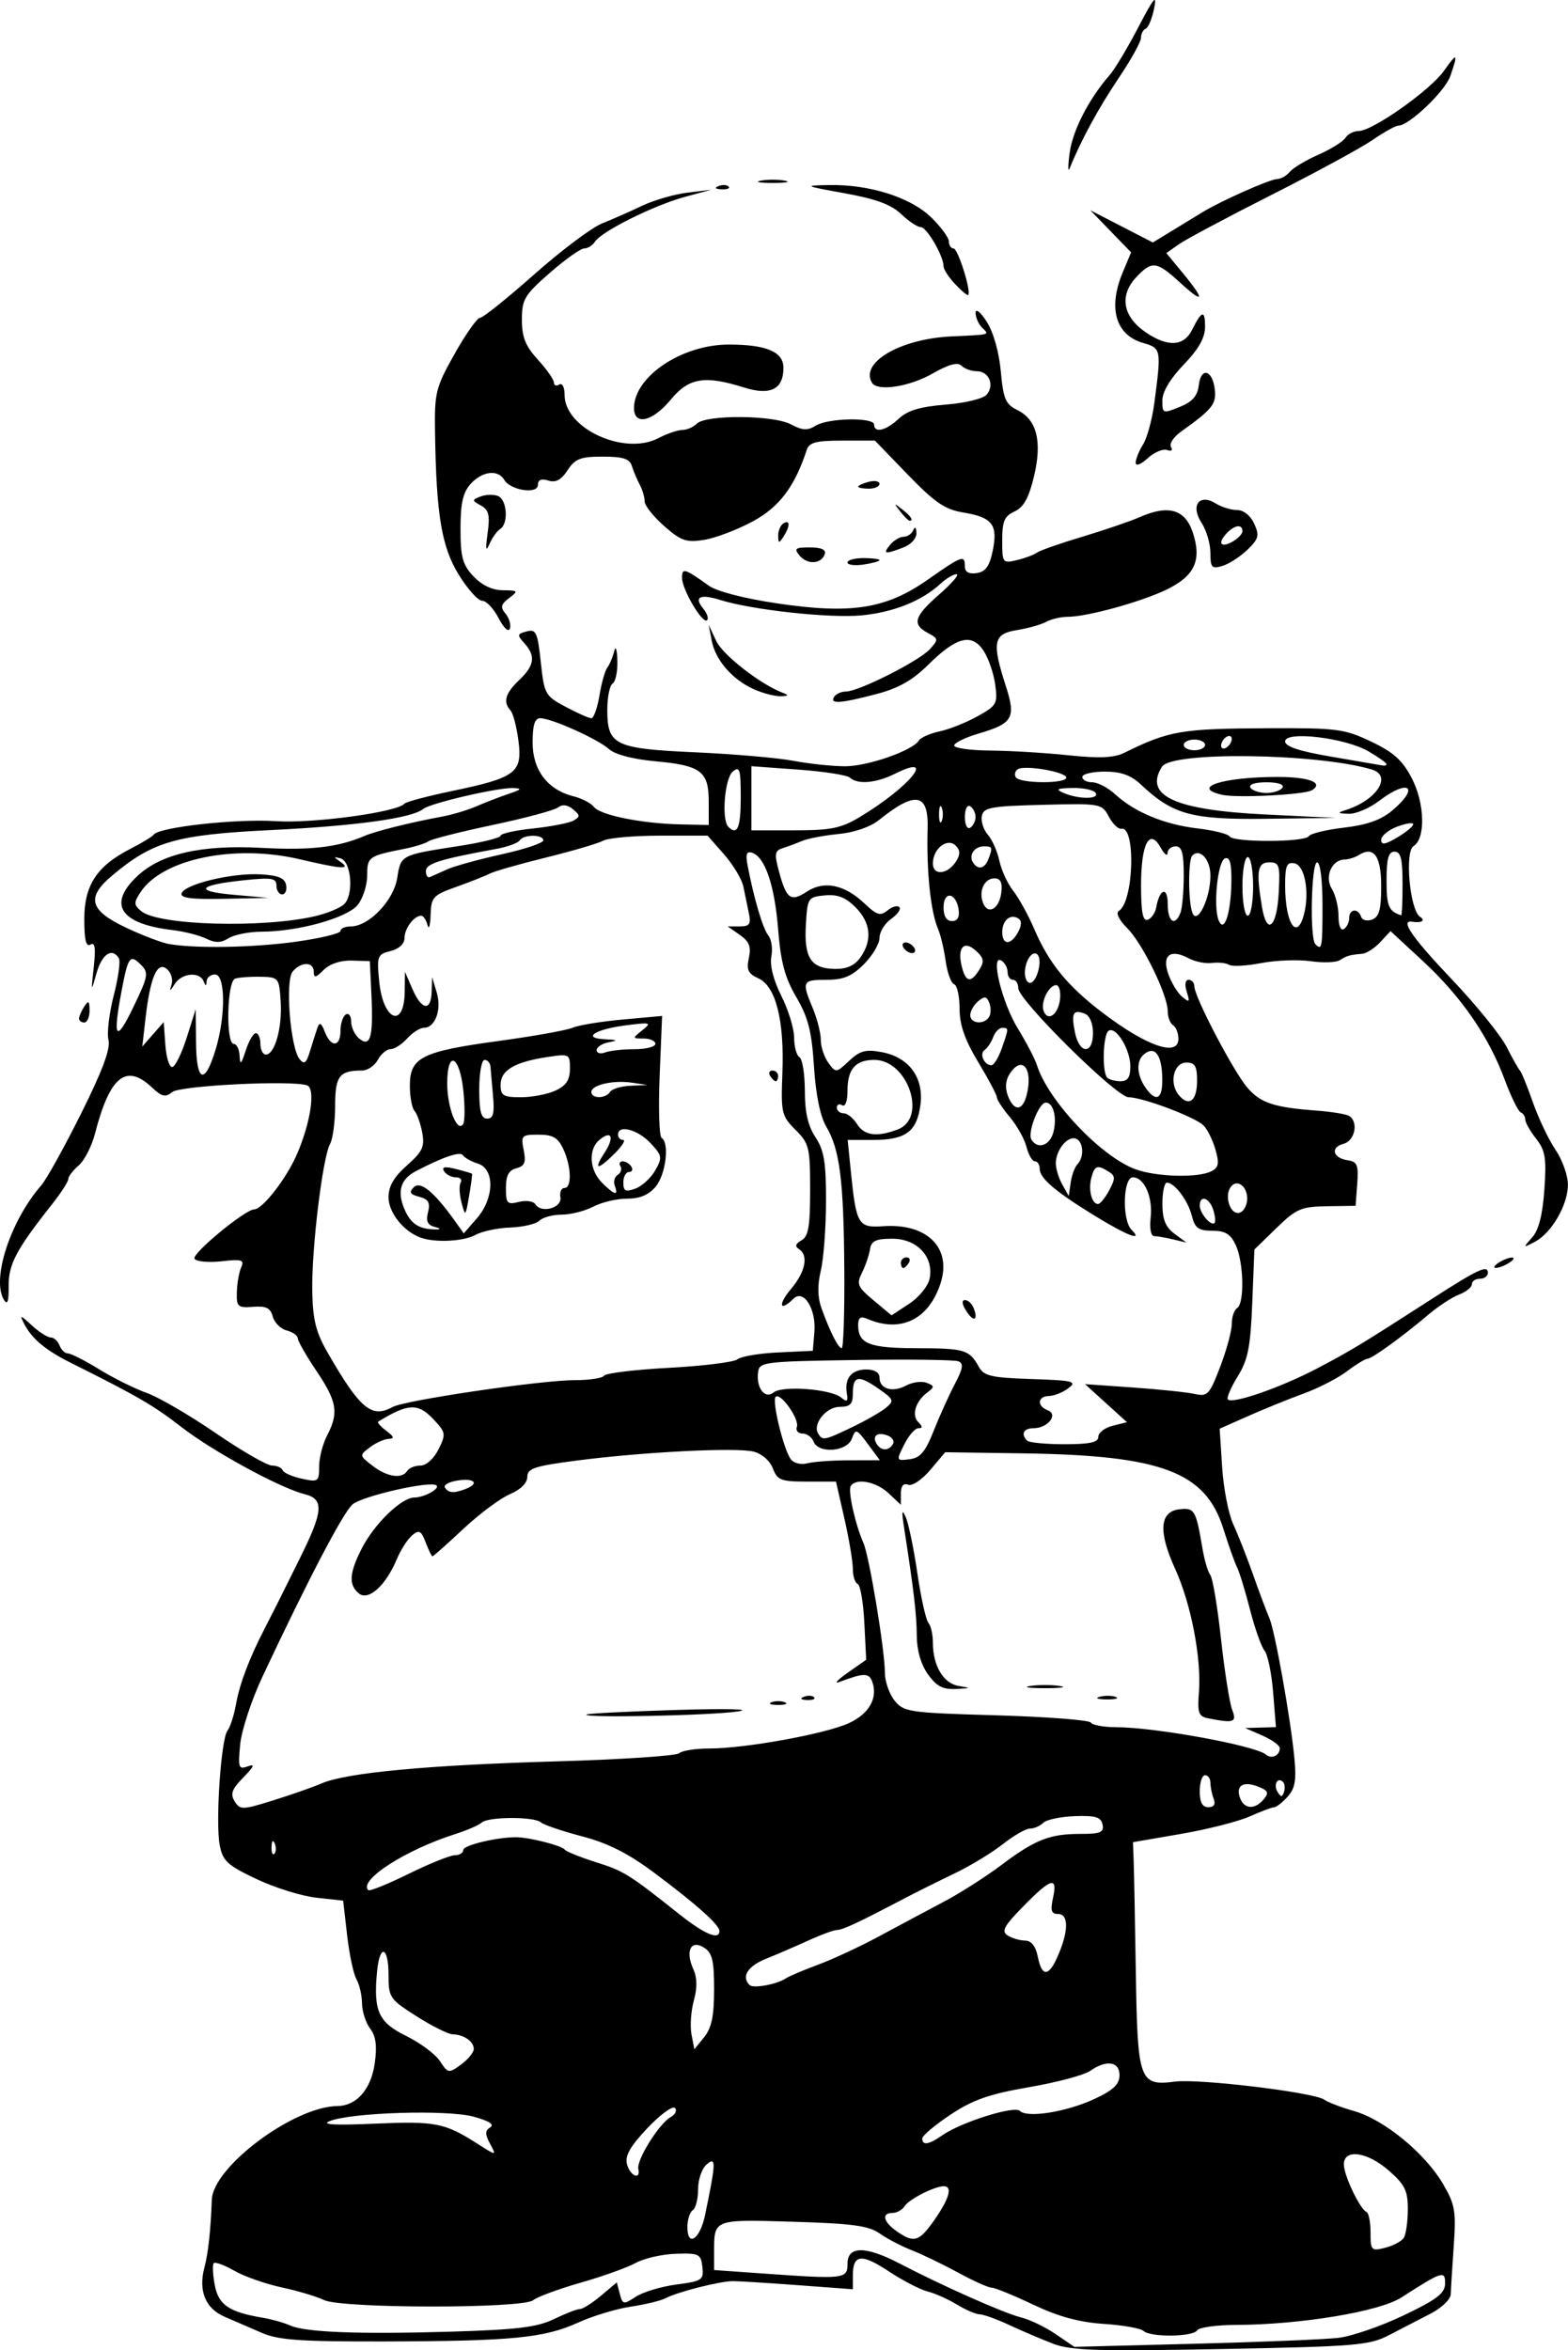 <?xml version="1.0" encoding="UTF-8" standalone="no"?>
<!-- Created with Inkscape (http://www.inkscape.org/) -->

<svg
   xmlns:dc="http://purl.org/dc/elements/1.1/"
   xmlns:cc="http://creativecommons.org/ns#"
   xmlns:rdf="http://www.w3.org/1999/02/22-rdf-syntax-ns#"
   xmlns:svg="http://www.w3.org/2000/svg"
   xmlns="http://www.w3.org/2000/svg"
   xmlns:sodipodi="http://sodipodi.sourceforge.net/DTD/sodipodi-0.dtd"
   xmlns:inkscape="http://www.inkscape.org/namespaces/inkscape"
   width="210mm"
   height="314.695mm"
   viewBox="0 0 210 314.696"
   version="1.1"
   id="svg8"
   inkscape:version="0.92.3 (2405546, 2018-03-11)"
   sodipodi:docname="president.svg">
  <defs
     id="defs2" />
  <sodipodi:namedview
     id="base"
     pagecolor="#ffffff"
     bordercolor="#666666"
     borderopacity="1.0"
     inkscape:pageopacity="0.0"
     inkscape:pageshadow="2"
     inkscape:zoom="1.4"
     inkscape:cx="363.6245"
     inkscape:cy="523.91444"
     inkscape:document-units="mm"
     inkscape:current-layer="layer1"
     showgrid="false"
     fit-margin-top="0"
     fit-margin-left="0"
     fit-margin-right="0"
     fit-margin-bottom="0"
     inkscape:window-width="1920"
     inkscape:window-height="1017"
     inkscape:window-x="-8"
     inkscape:window-y="-8"
     inkscape:window-maximized="1" />
  <g
     inkscape:label="Layer 1"
     inkscape:groupmode="layer"
     id="layer1"
     transform="translate(-356.479,872.409)">
    <path
       style="fill:#000000;stroke-width:0.715"
       d="m 497.505,-558.594 c -1.573,-0.602 -4.223,-1.732 -5.889,-2.51 -1.667,-0.778 -3.436,-1.415 -3.931,-1.417 -0.496,-10e-4 -1.866,-0.59 -3.046,-1.309 -1.179,-0.718 -2.955,-1.509 -3.946,-1.757 -0.991,-0.248 -3.314,-1.453 -5.163,-2.677 -3.671,-2.432 -4.83,-2.304 -4.83,0.534 v 1.853 l -7.327,-0.545 c -4.03,-0.3 -7.97,-0.544 -8.756,-0.543 -1.73,0.003 -7.421,1.45 -9.008,2.291 -0.63,0.334 -2.721,0.84 -4.646,1.125 -1.925,0.285 -5.109,1.249 -7.074,2.142 -4.525,2.055 -8.839,2.475 -25.886,2.518 -11.236,0.028 -14.227,-0.179 -16.44,-1.142 -1.488,-0.647 -3.742,-1.623 -5.009,-2.169 -2.562,-1.103 -3.529,-3.462 -2.7,-6.586 0.511,-1.923 0.837,-4.907 0.993,-9.081 0.165,-4.414 10.987,-12.481 16.826,-12.544 2.567,-0.028 4.504,-2.245 4.994,-5.718 0.33,-2.334 0.16,-3.625 -0.612,-4.646 -0.588,-0.778 -1.079,-2.303 -1.092,-3.389 -0.013,-1.086 -0.346,-2.534 -0.742,-3.217 -0.396,-0.683 -0.958,-3.332 -1.251,-5.887 l -0.532,-4.646 -3.574,-0.39 c -1.966,-0.214 -5.581,-1.34 -8.035,-2.502 -3.905,-1.849 -4.518,-2.414 -4.924,-4.538 -0.585,-3.065 0.174,-14.237 1.041,-15.334 0.358,-0.453 0.875,-2.063 1.148,-3.576 0.498,-2.758 1.767,-6.103 3.838,-10.114 0.609,-1.179 1.347,-2.627 1.641,-3.217 0.293,-0.59 1.684,-3.388 3.09,-6.217 3.123,-6.285 3.238,-7.88 0.612,-8.539 -3.32,-0.833 -12.333,-5.749 -16.549,-9.026 -3.653,-2.839 -5.869,-4.125 -14.744,-8.551 -3.377,-1.684 -5.216,-3.213 -6.239,-5.185 -0.677,-1.306 -0.585,-1.29 1.006,0.171 0.963,0.885 2.098,1.608 2.522,1.608 0.424,0 0.956,0.482 1.182,1.072 0.226,0.59 0.738,1.072 1.138,1.072 0.4,0 2.289,0.961 4.198,2.136 1.91,1.175 4.761,2.591 6.337,3.147 1.576,0.556 5.728,2.972 9.226,5.368 3.498,2.397 6.897,4.358 7.552,4.358 0.655,3.8e-4 1.299,0.283 1.43,0.629 0.131,0.345 1.284,0.853 2.561,1.129 2.211,0.477 2.323,0.399 2.323,-1.618 0,-1.166 0.48,-3.041 1.068,-4.167 1.585,-3.039 1.338,-4.538 -1.425,-8.64 -1.376,-2.043 -2.502,-4.012 -2.502,-4.375 0,-0.363 -0.667,-0.834 -1.483,-1.047 -0.815,-0.213 -1.656,-1.051 -1.868,-1.862 -0.3,-1.146 -0.884,-1.436 -2.627,-1.304 -2.064,0.157 -2.237,-8e-5 -2.182,-1.974 0.033,-1.179 0.294,-2.67 0.581,-3.312 0.45,-1.01 0.092,-1.12 -2.647,-0.811 -1.742,0.196 -3.364,0.04 -3.604,-0.348 -0.408,-0.659 6.801,-6.607 8.008,-6.607 1.069,0 4.182,-3.969 5.607,-7.148 1.907,-4.254 2.647,-9.039 1.463,-9.453 -2.052,-0.717 -17.022,0.027 -18.072,0.898 -0.897,0.744 -1.373,0.633 -2.721,-0.632 -3.458,-3.248 -5.632,-1.481 -7.613,6.189 -0.437,1.693 -1.421,3.614 -2.186,4.269 -0.765,0.655 -1.391,1.476 -1.391,1.823 0,0.347 -1.016,1.915 -2.258,3.482 -4.707,5.942 -5.77,7.963 -5.73,10.883 0.028,2.017 -0.155,2.55 -0.622,1.813 -1.715,-2.712 0.855,-10.605 4.995,-15.341 0.687,-0.786 3.087,-5.112 5.333,-9.614 2.858,-5.728 3.958,-8.681 3.667,-9.84 -0.229,-0.911 0.086,-3.592 0.699,-5.959 0.613,-2.367 0.923,-4.613 0.689,-4.992 -0.91,-1.473 -2.267,-0.569 -2.989,1.991 -0.741,2.629 -0.748,2.613 -0.371,-0.826 0.279,-2.551 0.159,-3.368 -0.443,-2.996 -0.588,0.363 -0.827,-0.622 -0.827,-3.407 0,-4.555 1.694,-7.131 6.197,-9.425 1.506,-0.767 2.909,-1.622 3.118,-1.9 0.757,-1.005 11.046,-2.133 16.35,-1.793 5.046,0.324 16.287,-1.209 17.221,-2.348 0.197,-0.24 3.091,-1.007 6.433,-1.704 8.493,-1.774 9.375,-2.443 8.828,-6.701 -0.24,-1.864 -0.715,-3.694 -1.058,-4.067 -1.04,-1.135 -0.708,-2.306 1.152,-4.071 2.057,-1.951 2.238,-3.23 0.699,-4.931 -0.999,-1.104 -0.971,-1.25 0.309,-1.585 1.259,-0.329 1.461,0.111 1.889,4.104 0.462,4.312 0.582,4.528 3.332,5.996 1.569,0.838 3.116,1.523 3.438,1.523 0.321,0 0.81,-1.367 1.085,-3.038 0.276,-1.671 0.752,-3.359 1.058,-3.753 0.306,-0.393 0.715,-1.358 0.908,-2.144 0.205,-0.836 0.386,-0.334 0.434,1.209 0.046,1.451 -0.239,2.837 -0.632,3.08 -0.393,0.243 -0.715,1.82 -0.715,3.505 0,4.752 0.968,5.219 11.833,5.708 5.132,0.231 11.046,0.745 13.142,1.143 2.096,0.398 5.188,0.723 6.871,0.723 3.054,0 9.057,-2.098 9.898,-3.46 0.244,-0.395 1.486,-0.939 2.759,-1.209 1.273,-0.27 3.553,-1.176 5.066,-2.014 2.586,-1.432 2.73,-1.687 2.387,-4.238 -0.2,-1.493 -0.902,-3.535 -1.558,-4.538 -1.575,-2.404 -3.627,-1.885 -7.429,1.879 -2.117,2.096 -3.991,3.149 -6.998,3.932 -4.806,1.252 -6.203,1.34 -5.593,0.355 0.243,-0.393 0.96,-0.715 1.594,-0.715 1.698,0 9.8,-4.092 11.23,-5.671 1.173,-1.296 1.161,-1.402 -0.256,-2.16 -2.18,-1.167 -1.868,-2.222 1.538,-5.193 1.677,-1.463 2.707,-2.669 2.29,-2.68 -0.417,-0.011 -1.382,0.559 -2.144,1.268 -2.464,2.292 -6.293,3.829 -10.564,4.239 -4.262,0.409 -14.653,-0.72 -18.931,-2.057 -2.737,-0.856 -3.589,-0.414 -2.27,1.175 0.505,0.609 0.729,1.296 0.498,1.527 -0.585,0.585 -3.351,-4.099 -3.354,-5.68 -0.003,-1.363 0.345,-1.26 3.571,1.053 1.071,0.768 4.743,1.72 9.161,2.377 9.947,1.478 14.591,0.745 20.198,-3.188 4.594,-3.222 4.95,-3.349 4.95,-1.758 0,0.75 0.524,1.046 1.579,0.893 1.193,-0.173 1.72,-0.907 2.153,-3.004 0.719,-3.478 -0.047,-4.469 -3.952,-5.111 -2.448,-0.403 -3.805,-1.329 -7.413,-5.059 l -4.417,-4.567 h -4.362 c -3.522,0 -4.441,0.241 -4.771,1.251 -1.61,4.926 -3.664,7.642 -7.242,9.575 -2.061,1.114 -4.984,2.222 -6.495,2.464 -2.394,0.383 -3.082,0.145 -5.357,-1.853 -1.436,-1.261 -2.611,-2.746 -2.611,-3.3 0,-0.554 -0.298,-1.566 -0.663,-2.249 -0.364,-0.683 -0.837,-1.804 -1.05,-2.492 -0.3,-0.969 -1.178,-1.251 -3.901,-1.251 -2.978,0 -3.696,0.278 -4.708,1.822 -0.855,1.304 -1.589,1.697 -2.584,1.381 -0.934,-0.296 -1.39,-0.106 -1.39,0.58 0,1.292 -3.666,0.745 -4.503,-0.672 -0.843,-1.428 -2.949,-1.177 -4.5,0.537 -1.036,1.145 -1.362,2.583 -1.362,6.018 0,3.793 0.277,4.808 1.733,6.358 1.118,1.19 2.513,1.853 3.931,1.867 2.066,0.022 2.116,0.085 0.842,1.05 -1.108,0.838 -1.194,1.224 -0.469,2.098 0.489,0.589 0.749,1.483 0.579,1.988 -0.177,0.524 -0.827,-0.079 -1.516,-1.406 -0.663,-1.278 -1.652,-2.323 -2.198,-2.323 -0.546,0 -1.956,-1.565 -3.133,-3.479 -2.3,-3.737 -3.013,-8.004 -3.182,-19.037 -0.082,-5.37 0.077,-6.012 2.622,-10.543 1.49,-2.654 3.022,-4.825 3.404,-4.825 0.382,0 3.65,-2.618 7.261,-5.818 3.611,-3.2 7.692,-6.267 9.068,-6.816 1.376,-0.549 3.791,-1.613 5.367,-2.366 1.576,-0.753 4.31,-1.545 6.076,-1.761 l 3.21,-0.393 -3.574,0.967 c -4.087,1.105 -11.159,4.629 -12.008,5.983 -0.314,0.501 -0.963,0.911 -1.442,0.911 -0.479,0 -2.553,1.472 -4.611,3.272 -3.397,2.972 -3.74,3.547 -3.74,6.274 0,2.337 0.475,3.522 2.144,5.35 1.179,1.291 2.144,2.669 2.144,3.061 0,0.392 0.322,0.514 0.715,0.271 0.405,-0.25 0.715,0.348 0.715,1.381 0,4.495 7.985,8.18 12.559,5.796 1.152,-0.601 2.593,-1.094 3.202,-1.097 0.609,-0.002 1.485,-0.382 1.946,-0.843 1.227,-1.227 10.25,-1.163 12.599,0.089 1.549,0.825 2.229,0.862 3.323,0.179 1.66,-1.037 7.828,-1.151 7.828,-0.144 0,1.189 1.599,0.805 3.3,-0.793 1.173,-1.102 2.868,-1.609 6.294,-1.884 2.64,-0.212 5.039,-0.798 5.49,-1.342 1.073,-1.293 0.289,-3.128 -1.337,-3.128 -0.72,0 -1.642,-0.333 -2.049,-0.74 -0.51,-0.51 -1.72,-0.18 -3.896,1.064 -3.081,1.761 -7.352,2.411 -8.082,1.23 -1.673,-2.707 3.799,-5.903 10.645,-6.217 5.335,-0.245 5.097,-0.175 4.074,-1.198 -0.472,-0.472 -0.852,-1.356 -0.846,-1.966 0.005,-0.623 0.662,-0.093 1.497,1.211 0.884,1.38 1.643,4.061 1.875,6.621 0.336,3.704 0.642,4.425 2.203,5.187 2.633,1.284 3.365,4.207 2.235,8.918 -0.688,2.869 -1.38,4.113 -2.593,4.666 -1.361,0.62 -1.655,1.306 -1.655,3.869 0,3.036 0.05,3.103 1.966,2.646 1.081,-0.258 2.287,-0.707 2.68,-0.997 0.393,-0.29 3.127,-1.249 6.076,-2.13 2.948,-0.881 6.417,-2.067 7.708,-2.635 3.848,-1.694 6.083,-1.035 7.105,2.096 1.207,3.698 0.247,5.78 -3.51,7.607 -3.385,1.646 -10.659,3.65 -13.25,3.65 -0.906,0 -2.205,0.304 -2.888,0.676 -0.683,0.372 -2.447,0.869 -3.922,1.105 -3.149,0.504 -3.376,1.62 -1.506,7.412 1.406,4.353 1,5.076 -3.621,6.44 -1.8,0.531 -3.272,1.252 -3.272,1.602 0,0.35 2.171,0.653 4.825,0.674 2.654,0.022 7.359,0.304 10.456,0.629 4.165,0.437 6.119,0.351 7.505,-0.33 6.051,-2.971 7.598,-3.234 19.324,-3.288 9.158,-0.042 10.147,0.087 13.722,1.784 3.002,1.425 4.205,2.506 5.447,4.893 1.754,3.372 1.879,8.098 0.24,9.11 -1.206,0.745 -0.484,8.602 0.87,9.462 0.797,0.506 0.202,0.864 -1.096,0.659 -1.596,-0.252 0.086,2.171 5.361,7.721 3.243,3.413 6.54,7.476 7.327,9.028 0.786,1.552 1.593,2.983 1.793,3.18 0.2,0.197 0.981,2.117 1.737,4.267 0.755,2.151 2.12,5.01 3.032,6.354 0.912,1.344 1.657,3.444 1.656,4.667 -0.003,2.699 -2.185,6.466 -4.426,7.643 -1.614,0.847 -1.621,0.836 -0.36,-0.587 0.877,-0.989 1.397,-3.029 1.632,-6.411 0.294,-4.228 0.13,-5.233 -1.108,-6.807 -0.799,-1.016 -1.453,-2.172 -1.453,-2.568 0,-0.397 -0.274,-0.828 -0.609,-0.959 -0.335,-0.131 -1.312,-2.132 -2.171,-4.446 -2.143,-5.773 -5.8,-11.062 -10.936,-15.816 l -4.327,-4.006 -1.371,1.472 c -0.754,0.809 -1.841,1.512 -2.415,1.561 -1.666,0.143 -2.062,0.256 -3.012,0.859 -0.493,0.313 -2.262,0.373 -3.931,0.135 -1.67,-0.239 -4.639,-0.125 -6.598,0.253 -1.959,0.378 -3.889,0.483 -4.289,0.234 -0.4,-0.249 -1.433,-0.362 -2.296,-0.25 -0.863,0.112 -2.255,-0.165 -3.094,-0.613 -2.474,-1.324 -3.641,-0.445 -2.761,2.079 0.409,1.174 1.248,2.553 1.864,3.065 0.975,0.809 1.054,0.722 0.611,-0.673 -0.31,-0.977 -0.211,-1.603 0.254,-1.603 0.42,0 0.764,0.402 0.766,0.893 0.005,1.404 5.271,11.451 7.111,13.567 1.777,2.044 3.553,2.629 9.276,3.055 1.994,0.149 3.946,0.469 4.339,0.711 1.287,0.795 0.78,3.333 -0.745,3.731 -1.812,0.474 -1.448,1.91 0.559,2.207 1.277,0.189 1.459,0.642 1.271,3.159 l -0.219,2.939 -3.829,0.058 c -3.467,0.052 -4.107,0.328 -6.777,2.924 l -2.948,2.867 -0.287,7.154 c -0.238,5.935 -0.572,7.615 -1.958,9.858 -0.919,1.487 -1.505,2.87 -1.303,3.072 0.638,0.638 7.113,-1.615 11.946,-4.157 4.625,-2.433 5.661,-3.061 15.573,-9.439 6.006,-3.865 7.3,-4.461 7.3,-3.363 0,0.435 -0.482,0.791 -1.072,0.791 -0.59,0 -1.072,0.33 -1.072,0.732 0,0.403 -0.768,1.025 -1.708,1.382 -0.939,0.357 -2.789,1.566 -4.11,2.686 -3.483,2.953 -7.587,5.922 -8.184,5.922 -0.284,0 -1.512,0.752 -2.728,1.671 -1.216,0.919 -3.82,2.257 -5.786,2.974 -1.966,0.716 -5.304,2.07 -7.418,3.007 l -3.845,1.705 0.331,5.15 c 0.182,2.832 0.853,6.276 1.49,7.652 0.638,1.376 1.84,4.432 2.671,6.79 0.831,2.359 1.798,4.932 2.148,5.718 0.749,1.681 2.844,13.37 3.366,18.786 0.287,2.974 0.094,4.074 -0.909,5.182 -0.7,0.774 -1.506,1.407 -1.79,1.407 -0.284,0 -1.762,0.555 -3.284,1.233 -1.522,0.678 -5.663,1.731 -9.201,2.34 l -6.433,1.108 0.093,2.485 c 0.051,1.367 0.181,8.114 0.29,14.993 0.229,14.51 0.474,15.192 5.245,14.581 3.266,-0.418 18.71,1.453 20.001,2.423 0.45,0.338 2.265,1.03 4.033,1.537 3.983,1.142 9.453,5.631 11.855,9.73 1.62,2.765 1.773,3.642 1.444,8.318 -0.202,2.875 -0.382,5.782 -0.399,6.461 -0.019,0.687 -1.22,1.842 -2.713,2.605 -1.474,0.754 -3.971,2.044 -5.548,2.866 -2.646,1.38 -4.385,1.524 -22.516,1.87 -16.572,0.316 -20.096,0.203 -22.507,-0.72 z m 38.241,-0.777 c 1.769,-0.208 5.698,-1.564 8.732,-3.013 4.443,-2.123 5.52,-2.949 5.54,-4.25 0.027,-1.798 -0.362,-1.675 -5.857,1.859 -2.94,1.891 -13.5,3.643 -22.132,3.671 -2.63,0.008 -4.981,0.337 -5.224,0.73 -0.549,0.888 -6.258,0.947 -7.184,0.075 -0.373,-0.352 -2.77,-0.776 -5.325,-0.942 -3.275,-0.213 -6.061,-0.974 -9.441,-2.577 -2.637,-1.251 -5.147,-2.274 -5.578,-2.274 -0.431,0 -2.455,-0.91 -4.497,-2.023 -2.043,-1.113 -4.84,-2.462 -6.216,-2.998 -1.376,-0.537 -3.306,-1.547 -4.289,-2.245 -1.443,-1.025 -3.671,-1.325 -11.572,-1.56 -10.748,-0.319 -10.586,-0.382 -10.586,4.131 v 2.336 l 6.543,0.464 c 10.953,0.777 11.327,0.734 11.327,-1.323 0,-2.383 2.418,-2.389 6.969,-0.016 5.761,3.002 14.015,6.666 16.264,7.218 1.178,0.289 3.267,1.295 4.643,2.234 l 2.502,1.708 16.083,-0.414 c 8.845,-0.228 17.53,-0.584 19.299,-0.792 z m -105.087,-2.507 c 1.542,-0.745 3.116,-1.355 3.498,-1.355 0.382,0 1.647,-0.802 2.812,-1.782 l 2.117,-1.782 0.401,1.532 c 0.38,1.452 0.491,1.472 2.148,0.387 0.961,-0.63 3.408,-1.365 5.438,-1.634 3.456,-0.458 3.677,-0.608 3.474,-2.358 -0.202,-1.737 -0.452,-1.861 -3.567,-1.757 -1.843,0.062 -4.255,0.613 -5.361,1.226 -1.106,0.613 -4.423,1.802 -7.371,2.643 -2.949,0.841 -5.813,1.897 -6.365,2.348 -1.401,1.142 -25.683,1.122 -28.016,-0.024 -0.943,-0.463 -3.485,-1.223 -5.647,-1.688 -2.162,-0.465 -5.017,-1.466 -6.344,-2.225 -1.327,-0.759 -2.572,-1.22 -2.766,-1.026 -0.194,0.194 -0.136,1.508 0.129,2.921 0.503,2.683 1.885,3.621 6.48,4.4 1.179,0.2 2.788,0.654 3.574,1.009 2.069,0.935 9.188,1.212 21.643,0.842 8.788,-0.261 11.469,-0.589 13.725,-1.679 z m 113.825,-10.882 c 0.293,-0.46 0.537,-2.171 0.543,-3.801 0.008,-2.505 -0.381,-3.308 -2.516,-5.182 -2.91,-2.555 -6.051,-2.995 -6.051,-0.847 0,1.469 2.149,5.977 3.038,6.372 0.295,0.131 0.536,1.372 0.536,2.758 0,2.39 0.101,2.494 1.958,2.028 1.077,-0.27 2.198,-0.868 2.491,-1.328 z m -93.58,-3.04 c 1.473,-7.112 1.499,-7.859 0.238,-6.813 -0.653,0.542 -1.17,2.018 -1.17,3.343 0,1.305 -0.322,2.571 -0.715,2.814 -0.393,0.243 -0.715,1.254 -0.715,2.246 0,2.777 1.694,1.636 2.362,-1.59 z m 30.779,0.556 c 1.947,-2.809 2.387,-4.429 1.203,-4.429 -1.239,0 -4.67,1.741 -5.251,2.665 -0.314,0.5 -1.038,0.909 -1.608,0.909 -1.528,0 -1.261,1.191 0.552,2.461 2.323,1.627 3.015,1.409 5.105,-1.606 z m -39.714,-6.752 c -0.266,-1.17 2.776,-6.058 4.3,-6.911 0.654,-0.366 0.927,-0.928 0.606,-1.249 -0.321,-0.321 -1.987,0.902 -3.703,2.717 -2.304,2.439 -3.015,3.698 -2.722,4.819 0.415,1.585 1.874,2.185 1.519,0.624 z m -19.922,-3.486 c -0.626,-1.17 -0.604,-1.65 0.098,-2.084 0.593,-0.367 -0.192,-0.864 -2.249,-1.424 -3.514,-0.956 -16.272,-0.568 -19.243,0.587 -1.253,0.487 0.563,0.591 6.076,0.35 8.023,-0.351 9.31,-0.103 13.581,2.62 2.737,1.744 2.699,1.745 1.738,-0.049 z m 60.641,-1.018 c 2.49,-1.744 9.642,-3.995 10.373,-3.265 0.986,0.986 6.194,0.162 9.957,-1.576 2.531,-1.169 3.374,-1.955 3.395,-3.164 0.032,-1.879 -1.742,-2.149 -3.953,-0.6 -0.792,0.555 -4.465,1.531 -8.163,2.169 -5.332,0.92 -7.507,1.681 -10.513,3.676 -2.084,1.384 -3.79,2.82 -3.79,3.192 0,0.977 0.886,0.835 2.694,-0.432 z m -62.759,-11.537 c 0.027,-1.002 -1.321,-1.944 -2.836,-1.981 -0.59,-0.013 -2.762,-1.1 -4.826,-2.411 -3.6,-2.287 -3.753,-2.513 -3.753,-5.54 0,-3.851 -1.18,-4.201 -1.537,-0.456 -0.504,5.29 0.179,6.804 3.894,8.626 1.879,0.922 3.918,2.441 4.531,3.376 1.076,1.642 1.171,1.658 2.809,0.468 0.932,-0.677 1.705,-1.615 1.717,-2.083 z m 32.188,-7.991 c 0,-3.905 -0.244,-4.905 -1.366,-5.605 -1.757,-1.097 -2.519,0.474 -1.41,2.909 0.513,1.126 0.533,2.488 0.063,4.191 -0.383,1.388 -0.525,3.424 -0.315,4.524 l 0.382,2 1.322,-1.633 c 0.99,-1.223 1.322,-2.826 1.322,-6.386 z m 9.65,-1.498 c 0.393,-0.271 2.323,-1.088 4.289,-1.815 1.966,-0.727 5.665,-2.45 8.22,-3.829 2.555,-1.379 6.415,-3.44 8.577,-4.58 2.162,-1.14 5.613,-3.337 7.669,-4.883 4.593,-3.453 6.521,-4.216 10.657,-4.216 2.69,0 3.18,-0.207 2.966,-1.251 -0.206,-1.005 -0.935,-1.227 -3.714,-1.128 -1.902,0.068 -3.804,0.47 -4.228,0.893 -0.424,0.424 -1.223,0.77 -1.775,0.77 -0.553,0 -2.192,0.94 -3.642,2.089 -1.451,1.149 -4.392,2.929 -6.536,3.955 -2.144,1.027 -5.185,2.543 -6.758,3.369 -5.968,3.137 -8.17,4.167 -8.906,4.167 -0.418,0 -2.123,0.623 -3.79,1.384 -1.667,0.761 -4.236,1.871 -5.71,2.465 -2.474,0.998 -3.35,2.391 -2.217,3.524 0.498,0.498 3.722,-0.105 4.897,-0.915 z m 36.49,-3.218 c 1.363,-3.261 1.326,-5.384 -0.093,-5.384 -0.883,0 -1.026,-0.468 -0.658,-2.144 0.646,-2.941 -0.232,-2.697 -3.959,1.1 -2.617,2.666 -2.993,3.365 -2.114,3.92 0.588,0.372 1.64,0.681 2.338,0.687 0.834,0.008 1.416,0.746 1.698,2.155 0.565,2.826 1.516,2.712 2.788,-0.334 z m -45.425,-3.106 c 0,-0.822 -3.146,-3.628 -8.759,-7.813 -3.471,-2.588 -6.183,-3.955 -9.65,-4.863 -2.652,-0.695 -5.128,-1.535 -5.501,-1.866 -0.898,-0.796 -7.068,-0.775 -7.934,0.027 -0.373,0.346 -1.966,1.038 -3.538,1.538 -6.684,2.126 -12.976,6.182 -11.649,7.508 0.177,0.177 2.601,-0.802 5.388,-2.175 2.787,-1.373 5.577,-2.496 6.2,-2.496 0.623,0 1.133,-0.318 1.133,-0.706 0,-0.645 4.562,-1.733 7.148,-1.706 1.732,0.019 6.045,1.121 6.433,1.644 0.197,0.265 2.071,1.025 4.165,1.688 3.791,1.202 4.414,1.59 11.19,6.973 3.386,2.69 5.374,3.522 5.374,2.248 z m -59.554,-11.704 c -0.228,-0.57 -0.398,-0.401 -0.432,0.432 -0.031,0.754 0.138,1.176 0.375,0.938 0.237,-0.237 0.263,-0.854 0.057,-1.37 z m 6.302,-8.067 c 3.318,-1.428 14.227,-2.449 31.45,-2.942 8.649,-0.247 16.031,-0.736 16.404,-1.086 0.373,-0.35 2.181,-0.636 4.016,-0.636 4.835,0 15.593,-1.954 18.731,-3.401 2.74,-1.264 3.929,-3.424 3.089,-5.613 -0.432,-1.125 -1.164,-1.108 -4.357,0.101 -0.786,0.298 -0.304,-0.249 1.072,-1.214 l 2.502,-1.755 -0.249,-4.96 c -0.137,-2.728 -0.539,-5.067 -0.893,-5.198 -0.354,-0.131 -0.644,-1.033 -0.644,-2.003 0,-0.971 -0.508,-4 -1.129,-6.731 l -1.129,-4.966 h -3.892 c -3.482,0 -3.962,-0.186 -4.564,-1.767 -0.389,-1.024 -1.475,-1.968 -2.581,-2.246 -2.343,-0.588 -14.769,0.04 -23.694,1.198 -5.656,0.734 -6.612,1.05 -6.612,2.184 0,0.818 -0.891,1.704 -2.323,2.312 -1.278,0.542 -4.089,2.637 -6.247,4.656 -2.158,2.018 -4.016,3.67 -4.128,3.67 -0.112,0 -0.522,-0.839 -0.912,-1.865 -0.6,-1.578 -0.878,-1.724 -1.811,-0.95 -0.606,0.503 -1.537,1.957 -2.07,3.232 -1.466,3.507 -3.802,5.602 -5.073,4.547 -1.391,-1.155 -1.288,-2.715 0.4,-6.025 1.67,-3.275 5.298,-6.796 7.019,-6.812 1.35,-0.013 3.495,-1.185 2.973,-1.625 -0.785,-0.663 -10.013,1.439 -11.257,2.564 -1.28,1.158 -5.946,10.086 -12.016,22.993 -1.473,3.132 -2.827,7.239 -3.008,9.126 -0.3,3.122 -0.209,3.388 1.013,2.94 1.011,-0.37 0.865,-0.005 -0.589,1.48 -1.545,1.578 -1.778,2.219 -1.162,3.206 0.727,1.163 1.018,1.156 5.148,-0.129 2.408,-0.749 5.343,-1.778 6.523,-2.285 z m 35.441,-9.212 c 0.164,-0.142 5.605,-0.418 12.092,-0.613 6.672,-0.201 10.242,-0.116 8.22,0.196 -3.571,0.55 -20.875,0.906 -20.312,0.418 z m 24.779,-1.645 c 0.491,-0.198 1.296,-0.198 1.787,0 0.491,0.198 0.089,0.361 -0.893,0.361 -0.983,0 -1.385,-0.162 -0.893,-0.361 z m 4.333,-0.73 c 0.516,-0.206 1.132,-0.181 1.37,0.057 0.237,0.237 -0.185,0.406 -0.938,0.375 -0.833,-0.034 -1.002,-0.204 -0.432,-0.432 z m 54.891,13.653 c -0.239,-0.622 -0.434,-1.587 -0.434,-2.144 0,-0.558 -0.322,-1.014 -0.715,-1.014 -0.393,0 -0.715,0.965 -0.715,2.144 0,1.493 0.349,2.144 1.149,2.144 0.754,0 0.999,-0.389 0.715,-1.131 z m 6.708,0.066 c 0.731,-0.881 0.592,-1.177 -0.806,-1.712 -1.99,-0.762 -2.993,-0.086 -2.352,1.586 0.567,1.478 1.989,1.535 3.158,0.127 z m 2.582,-2.315 c -0.727,-0.727 -1.326,0.367 -0.73,1.332 0.45,0.729 0.619,0.729 0.861,0.003 0.166,-0.497 0.107,-1.097 -0.131,-1.335 z m -0.432,-4.522 c 0,-0.369 -1.045,-1.128 -2.323,-1.686 l -2.323,-1.016 2.064,-0.058 2.064,-0.058 -0.374,-4.653 c -0.205,-2.559 -0.724,-5.075 -1.152,-5.591 -0.428,-0.516 -1.303,-2.983 -1.943,-5.483 -0.64,-2.499 -1.42,-5.049 -1.733,-5.666 -0.313,-0.617 -1.138,-2.934 -1.832,-5.149 -2.399,-7.648 -8.242,-9.853 -26.825,-10.119 l -10.434,-0.15 -1.993,2.362 c -1.114,1.321 -2.423,2.197 -2.968,1.988 -0.637,-0.244 -0.976,0.157 -0.976,1.157 v 1.532 l -1.654,-1.554 c -1.664,-1.564 -4.374,-2.072 -5.067,-0.951 -0.393,0.636 0.629,5.195 1.707,7.617 0.781,1.754 2.87,14.379 2.87,17.343 0,1.185 0.587,2.88 1.304,3.766 1.239,1.53 1.921,1.628 13.6,1.966 6.763,0.195 12.467,0.632 12.676,0.97 0.209,0.338 1.728,0.618 3.376,0.621 5.266,0.011 18.668,2.458 20.086,3.67 0.749,0.64 1.851,0.13 1.851,-0.857 z m -9.653,-4.015 c -1.226,-0.245 -1.396,-0.748 -1.178,-3.482 0.358,-4.504 -1.06,-11.865 -3.178,-16.495 -2.28,-4.985 -2.096,-7.69 0.545,-7.995 2.047,-0.237 2.229,0.07 3.101,5.224 0.266,1.573 0.741,3.181 1.056,3.574 0.315,0.393 0.961,4.253 1.435,8.577 0.475,4.324 1.147,8.586 1.493,9.471 0.66,1.686 0.241,1.83 -3.274,1.127 z m -14.458,-2.873 c 0.695,-0.181 1.66,-0.169 2.144,0.027 0.484,0.196 -0.085,0.344 -1.264,0.33 -1.179,-0.013 -1.575,-0.175 -0.88,-0.356 z m -23.017,-3.01 c -0.94,-1.321 -1.483,-3.206 -1.493,-5.182 -0.013,-2.809 -0.39,-6.007 -1.713,-14.543 -0.331,-2.137 -0.271,-2.469 0.238,-1.315 0.375,0.849 1.074,4.227 1.555,7.505 0.48,3.279 1.145,6.267 1.476,6.64 0.332,0.373 0.603,1.565 0.603,2.647 0,3.132 1.422,5.502 3.493,5.821 1.657,0.256 1.611,0.3 -0.406,0.395 -1.762,0.083 -2.607,-0.361 -3.753,-1.969 z m 13.711,1.564 c 1.081,-0.164 2.85,-0.164 3.931,0 1.081,0.164 0.197,0.298 -1.966,0.298 -2.162,0 -3.047,-0.134 -1.966,-0.298 z m -75.647,-26.369 c 1.909,-0.733 1.254,-1.481 -1.006,-1.149 -1.175,0.173 -1.961,0.599 -1.745,0.948 0.46,0.745 1.194,0.798 2.751,0.201 z m -7.804,-2.425 c 0.243,-0.393 1.043,-0.715 1.777,-0.715 0.771,0 1.79,-0.912 2.412,-2.159 1.013,-2.03 0.979,-2.264 -0.566,-3.931 -2.15,-2.32 -3.423,-2.286 -7.502,0.201 -0.168,0.102 0.315,0.655 1.072,1.228 1.062,0.803 1.132,1.052 0.305,1.088 -0.59,0.024 -1.715,0.534 -2.502,1.131 -1.415,1.074 -1.411,1.1 0.357,2.463 1.959,1.511 3.957,1.81 4.646,0.695 z m 59.17,-1.42 4.131,-0.011 -1.604,-2.17 c -1.516,-2.05 -1.634,-2.089 -2.143,-0.715 -0.651,1.76 -4.493,2.047 -5.132,0.383 -0.226,-0.59 -0.894,-1.072 -1.484,-1.072 -0.59,0 -0.927,-0.402 -0.75,-0.893 0.372,-1.03 -2.198,-4.662 -2.843,-4.017 -0.525,0.525 1.063,7.047 2.033,8.355 0.39,0.526 1.355,0.767 2.18,0.546 0.814,-0.219 3.339,-0.402 5.611,-0.407 z m 11.339,-3.941 c 0.78,-1.966 2.054,-4.785 2.831,-6.266 1.108,-2.112 1.208,-2.77 0.466,-3.055 -0.52,-0.2 -6.724,-0.275 -13.788,-0.167 -12.23,0.186 -12.851,0.264 -13.025,1.625 -0.272,2.125 0.919,3.666 2.094,2.711 1.164,-0.946 7.654,-0.454 9.026,0.684 0.8,0.664 0.951,0.552 0.766,-0.569 -0.333,-2.015 0.634,-3.183 2.635,-3.183 1.09,0 1.745,0.411 1.745,1.095 0,1.523 1.737,2.033 3.574,1.05 0.848,-0.454 2.079,-0.616 2.736,-0.361 1.076,0.417 1.084,0.547 0.079,1.306 -1.579,1.191 -2.128,3.03 -1.186,3.972 0.593,0.593 0.592,0.802 -0.003,0.802 -0.443,0 -1.297,0.985 -1.897,2.189 -1.08,2.166 -1.073,2.186 0.719,1.966 1.429,-0.176 2.11,-0.976 3.23,-3.797 z m -5.46,1.782 c 0.245,-0.396 -0.072,-0.918 -0.703,-1.16 -1.369,-0.525 -2.131,0.053 -1.473,1.118 0.594,0.96 1.597,0.98 2.177,0.042 z m 27.516,-0.99 c 0,-0.547 0.862,-1.211 1.916,-1.476 l 1.916,-0.481 -2.809,-2.547 -2.809,-2.547 6.433,0.451 c 3.538,0.248 7.263,0.637 8.277,0.866 1.697,0.382 1.967,0.092 3.395,-3.64 0.853,-2.23 1.552,-4.811 1.552,-5.736 0,-0.925 0.322,-1.88 0.715,-2.123 1.007,-0.622 0.89,-6.128 -0.179,-8.429 -0.691,-1.488 -1.402,-1.925 -3.139,-1.929 -1.852,-0.005 -2.331,-0.35 -2.736,-1.971 -0.514,-2.06 -2.319,-4.467 -3.349,-4.467 -0.332,0 -0.604,1.268 -0.604,2.819 0,2.093 0.414,3.126 1.608,4.013 l 1.608,1.194 -1.787,-0.429 c -0.983,-0.236 -2.124,-0.434 -2.537,-0.439 -0.43,-0.005 -0.63,-1.041 -0.467,-2.43 0.324,-2.772 -0.845,-5.442 -2.382,-5.442 -1.314,0 -1.469,5.725 -0.189,7.005 1.669,1.669 -0.558,0.822 -4.968,-1.891 -5.322,-3.273 -7.327,-4.997 -7.327,-6.297 0,-0.529 -0.287,-0.961 -0.637,-0.961 -0.35,0 -0.854,-0.863 -1.119,-1.918 -0.265,-1.055 -1.265,-2.848 -2.222,-3.986 -0.957,-1.138 -1.741,-2.327 -1.741,-2.642 0,-0.315 -1.126,-2.443 -2.502,-4.728 -1.809,-3.004 -2.502,-4.991 -2.502,-7.175 0,-1.661 -0.329,-3.13 -0.732,-3.264 -0.402,-0.134 -0.91,-1.528 -1.129,-3.097 -0.219,-1.569 -0.675,-3.497 -1.015,-4.283 -1.004,-2.325 -1.569,-7.755 -1.405,-13.502 0.135,-4.728 -1.648,-5.023 -6.538,-1.083 -1.122,0.904 -3.291,1.652 -5.361,1.849 -1.912,0.182 -4.12,0.6 -4.906,0.929 -0.786,0.329 -1.972,0.77 -2.634,0.98 -1.03,0.326 -1.098,0.777 -0.47,3.103 1.002,3.71 1.575,4.125 3.737,2.708 2.315,-1.517 5.057,-0.949 7.74,1.602 1.633,1.553 2.116,1.699 3.055,0.919 0.613,-0.509 1.329,-0.712 1.591,-0.45 0.262,0.262 -0.229,0.969 -1.089,1.572 -0.861,0.603 -1.565,1.746 -1.565,2.54 0,0.794 -0.94,2.384 -2.089,3.533 -1.626,1.626 -2.736,2.089 -5.004,2.089 -3.259,0 -3.355,0.199 -1.842,3.821 0.59,1.411 1.072,3.319 1.072,4.239 0,0.92 0.457,2.298 1.015,3.061 0.996,1.362 1.047,1.357 2.777,-0.269 1.45,-1.362 2.223,-1.57 4.359,-1.169 3.676,0.69 5.677,3.424 5.188,7.089 -0.475,3.56 -1.977,4.671 -6.317,4.671 h -3.426 l 0.452,4.467 c 0.692,6.837 0.984,7.322 4.266,7.085 5.937,-0.429 9.284,2.914 7.707,7.696 -1.586,4.809 -5.329,6.619 -9.767,4.721 -0.941,-0.402 -1.251,-0.197 -1.251,0.828 0,2.496 1.475,3.078 7.827,3.09 6.437,0.011 7.064,0.199 8.331,2.491 0.682,1.233 1.654,1.458 7.066,1.638 5.612,0.186 6.133,0.316 4.928,1.228 -0.741,0.561 -1.91,1.03 -2.598,1.043 -1.539,0.028 -1.65,1.344 -0.16,1.916 1.453,0.558 7.3e-4,2.396 -1.893,2.396 -1.348,0 -1.753,0.78 -0.866,1.668 0.262,0.262 2.514,0.477 5.004,0.477 3.391,0 4.527,-0.25 4.527,-0.995 z m -17.724,-16.907 c -0.552,-0.884 -0.6,-1.397 -0.129,-1.397 0.409,0 0.934,0.496 1.167,1.103 0.643,1.676 -0.051,1.873 -1.037,0.294 z m -8.366,-48.573 c -0.243,-0.393 -0.12,-0.715 0.273,-0.715 0.393,0 0.914,0.322 1.157,0.715 0.243,0.393 0.12,0.715 -0.273,0.715 -0.393,0 -0.914,-0.322 -1.157,-0.715 z m -6.869,64.182 c 1.812,-0.868 3.846,-2.034 4.521,-2.59 1.132,-0.934 1.05,-1.133 -1.072,-2.602 -2.661,-1.842 -3.37,-1.686 -3.37,0.737 0,1.378 -0.37,1.745 -1.762,1.745 -1.821,0 -3.668,2.306 -2.875,3.589 0.593,0.96 0.809,0.918 4.559,-0.878 z m -61.562,-2.688 c 1.633,-0.911 19.854,-3.596 24.405,-3.596 1.956,0 3.724,-0.272 3.93,-0.604 0.205,-0.332 4.12,-0.805 8.699,-1.05 4.579,-0.245 8.704,-0.761 9.167,-1.145 0.463,-0.384 2.92,-0.796 5.461,-0.915 l 4.619,-0.217 0.21,-2.502 c 0.261,-3.101 -1.443,-5.813 -2.807,-4.467 -1.855,1.83 -2.109,0.813 -0.326,-1.306 1.956,-2.324 2.386,-4.533 1.044,-5.363 -0.551,-0.341 -0.438,-0.705 0.357,-1.15 0.933,-0.522 1.164,-1.858 1.164,-6.747 0,-5.697 -0.128,-6.223 -1.966,-8.057 -1.861,-1.858 -1.954,-2.263 -1.749,-7.629 0.269,-7.047 -0.885,-11.59 -3.216,-12.652 -1.382,-0.63 -1.624,-1.144 -1.277,-2.723 0.331,-1.509 0.061,-2.204 -1.203,-3.089 l -1.63,-1.142 h 1.602 c 1.331,0 1.54,-0.302 1.231,-1.787 -0.204,-0.983 -0.536,-2.585 -0.739,-3.561 -0.202,-0.976 -1.361,-2.906 -2.576,-4.289 l -2.208,-2.515 h -6.369 c -3.503,0 -6.927,0.303 -7.61,0.673 -0.683,0.37 -4.136,1.386 -7.674,2.258 -3.538,0.872 -6.916,1.836 -7.505,2.143 -0.59,0.307 -2.6,1.104 -4.467,1.77 -3.17,1.131 -3.401,1.383 -3.478,3.795 -0.046,1.421 -0.23,2.02 -0.41,1.332 -0.18,-0.688 -0.561,-1.251 -0.846,-1.251 -0.96,0 -2.235,1.704 -2.235,2.988 0,0.777 -0.729,1.456 -1.869,1.742 -1.765,0.443 -1.85,0.667 -1.527,4.021 0.511,5.322 3.37,6.484 3.424,1.392 l 0.028,-2.638 1.01,2.323 c 1.234,2.838 2.487,3.013 2.57,0.357 l 0.061,-1.966 0.62,2.074 c 0.685,2.29 -0.205,4.716 -1.73,4.716 -0.515,0 -1.518,0.643 -2.23,1.43 -0.712,0.786 -1.715,1.43 -2.23,1.43 -0.515,0 -1.281,0.643 -1.701,1.43 -0.421,0.786 -1.371,1.43 -2.111,1.43 -3.048,0 -3.607,0.733 -3.607,4.732 0,2.125 -0.307,4.423 -0.682,5.106 -0.999,1.819 -2.482,14.062 -2.381,19.663 0.069,3.859 0.481,5.527 2.029,8.22 4.358,7.583 5.923,8.897 8.727,7.332 z m 3.743,-22.685 c -2.282,-0.834 -4.289,-3.36 -4.289,-5.399 0,-1.474 0.719,-2.717 2.464,-4.262 2.099,-1.858 2.403,-2.512 2.05,-4.406 -0.228,-1.224 -0.694,-2.53 -1.035,-2.904 -0.341,-0.373 -0.62,-1.894 -0.62,-3.379 0,-3.771 1.593,-4.577 11.794,-5.965 4.718,-0.642 9.221,-1.446 10.007,-1.787 0.786,-0.341 3.804,-0.836 6.707,-1.099 l 5.277,-0.479 -0.329,7.979 c -0.181,4.388 -0.063,8.143 0.262,8.344 1.08,0.668 0.563,4.903 -0.798,6.535 -0.919,1.102 -2.124,1.608 -3.826,1.608 -1.366,0 -3.405,0.48 -4.532,1.068 -1.126,0.587 -3.028,1.07 -4.227,1.072 -1.199,0.002 -2.542,0.366 -2.984,0.808 -0.442,0.442 -2.195,0.854 -3.896,0.915 -1.7,0.061 -3.794,0.504 -4.653,0.983 -1.588,0.886 -5.429,1.077 -7.374,0.367 z m 1.904,-1.429 c -0.964,-0.249 -1.203,-0.774 -0.9,-1.98 0.321,-1.278 0.06,-1.733 -1.177,-2.057 -1.241,-0.325 -1.4,-0.605 -0.727,-1.278 0.889,-0.889 2.721,0.618 5.521,4.54 l 1.168,1.637 1.751,-2.006 c 2.346,-2.687 2.423,-6.623 0.143,-7.335 -0.885,-0.276 -1.791,-0.785 -2.014,-1.131 -0.351,-0.544 -2.727,0.268 -6.337,2.165 -1.98,1.041 -2.481,2.667 -1.528,4.966 0.866,2.091 1.984,2.817 4.34,2.817 0.615,0 0.513,-0.144 -0.24,-0.339 z m 3.58,-3.281 c -0.288,-1.099 -0.334,-2.305 -0.103,-2.68 0.232,-0.375 -0.061,-0.682 -0.651,-0.682 -0.59,0 -1.3,-0.369 -1.578,-0.819 -0.361,-0.584 0.087,-0.67 1.565,-0.299 1.139,0.286 2.118,0.574 2.176,0.64 0.058,0.067 -0.118,1.407 -0.39,2.98 -0.481,2.783 -0.509,2.806 -1.019,0.861 z m 13.248,-0.682 c -0.116,-0.688 0.126,-1.251 0.536,-1.251 1.02,0 0.939,-2.873 -0.148,-5.213 -0.711,-1.53 -1.387,-1.925 -3.306,-1.929 -2.281,-0.005 -2.39,0.108 -1.998,2.064 0.33,1.651 0.132,2.143 -0.983,2.435 -1.019,0.266 -1.397,0.984 -1.397,2.654 0,2.069 0.167,2.247 1.743,1.851 0.959,-0.241 1.954,-0.096 2.212,0.321 0.781,1.263 3.578,0.483 3.34,-0.932 z m 7.287,-1.536 c -0.211,-0.55 -0.035,-1.215 0.391,-1.479 0.426,-0.263 0.59,-0.778 0.364,-1.144 -0.226,-0.366 -0.09,-0.665 0.304,-0.665 0.393,0 0.914,0.322 1.157,0.715 0.243,0.393 0.101,0.715 -0.315,0.715 -0.416,0 -0.757,0.633 -0.757,1.407 0,1.156 0.286,1.302 1.608,0.819 0.885,-0.323 2.083,-1.421 2.663,-2.44 0.978,-1.719 0.931,-1.984 -0.661,-3.678 -1.701,-1.81 -4.325,-2.484 -4.325,-1.111 0,0.393 0.307,0.715 0.682,0.715 0.375,0 -0.122,0.804 -1.105,1.787 -2.308,2.308 -2.925,2.281 -1.39,-0.062 1.368,-2.088 0.974,-3.106 -0.672,-1.739 -1.522,1.263 -1.358,4.035 0.34,5.733 1.678,1.678 2.25,1.821 1.716,0.43 z m -20.277,-12.672 c -0.493,-4.832 -2.167,-5.629 -2.167,-1.031 0,3.248 1.359,6.682 2.143,5.414 0.223,-0.36 0.234,-2.332 0.024,-4.382 z m 3.968,0.627 c -0.151,-1.671 -0.307,-3.44 -0.346,-3.931 -0.039,-0.491 -0.393,-0.893 -0.786,-0.893 -0.393,0 -0.715,1.769 -0.715,3.931 0,2.999 0.252,3.931 1.061,3.931 0.815,0 0.997,-0.705 0.786,-3.038 z m 8.37,-0.715 c 1.424,-0.661 1.925,-1.421 1.929,-2.922 0.005,-1.983 -0.063,-2.018 -3.032,-1.568 -4.392,0.666 -6.254,1.773 -6.254,3.717 0,1.453 0.348,1.666 2.717,1.666 1.494,0 3.582,-0.402 4.641,-0.893 z m 7.296,0.179 c 0.243,-0.393 1.468,-0.763 2.723,-0.822 l 2.281,-0.107 -2.052,-0.306 c -2.513,-0.375 -5.453,0.299 -5.453,1.249 0,0.918 1.933,0.907 2.502,-0.013 z m 3.275,-5.718 c 1.54,0 2.801,-0.322 2.801,-0.715 0,-0.393 -0.705,-0.715 -1.566,-0.715 -1.535,0 -1.539,-0.022 -0.179,-1.114 1.288,-1.034 1.132,-1.081 -2.186,-0.656 -4.178,0.535 -5.972,1.722 -2.823,1.867 1.685,0.078 1.786,0.159 0.5,0.407 -0.885,0.17 -1.608,0.643 -1.608,1.051 0,0.408 0.509,0.546 1.131,0.308 0.622,-0.239 2.391,-0.434 3.931,-0.434 z m 18.169,3.574 c -0.243,-0.393 -0.101,-0.715 0.315,-0.715 0.416,0 0.757,0.322 0.757,0.715 0,0.393 -0.142,0.715 -0.315,0.715 -0.173,0 -0.514,-0.322 -0.757,-0.715 z m 9.935,25.911 c -0.081,-11.939 -0.6,-16.042 -2.417,-19.121 -0.81,-1.372 -1.402,-4.269 -1.644,-8.042 -0.303,-4.723 -0.773,-6.572 -2.362,-9.283 -1.532,-2.615 -2.088,-4.689 -2.442,-9.113 -0.471,-5.897 -1.756,-9.668 -3.488,-10.233 -0.742,-0.242 -0.89,0.19 -0.594,1.734 0.846,4.421 2.05,8.475 2.776,9.351 0.419,0.505 0.599,1.769 0.4,2.809 -0.226,1.18 0.28,3.169 1.345,5.29 0.939,1.869 1.707,4.378 1.707,5.576 0,1.197 0.322,2.376 0.715,2.619 0.393,0.243 0.717,2.272 0.72,4.51 0.003,2.857 0.428,4.706 1.425,6.212 1.156,1.746 1.418,3.341 1.408,8.577 -0.005,3.538 -0.321,7.72 -0.698,9.292 -0.462,1.929 -0.433,3.557 0.089,5.004 1.158,3.205 2.25,5.361 2.717,5.361 0.228,5e-5 0.383,-4.744 0.344,-10.543 z m 11.421,1.259 c 0.605,-2.923 -1.665,-5.369 -4.984,-5.369 -2.221,0 -2.817,0.284 -2.998,1.43 -0.124,0.786 -0.606,2.193 -1.071,3.125 -0.76,1.525 -0.603,1.898 1.556,3.701 l 2.401,2.005 2.362,-1.548 c 1.299,-0.851 2.529,-2.356 2.733,-3.343 z m -3.844,-2.153 c 0,-0.393 0.341,-0.715 0.757,-0.715 0.416,0 0.558,0.322 0.315,0.715 -0.243,0.393 -0.584,0.715 -0.757,0.715 -0.173,0 -0.315,-0.322 -0.315,-0.715 z m 41.832,-7.094 c -0.518,-1.633 -1.804,-2.028 -1.804,-0.554 0,1.017 1.515,2.797 1.983,2.329 0.16,-0.16 0.08,-0.959 -0.179,-1.775 z m 4.517,-1.082 c 0.135,-0.697 -0.106,-1.619 -0.536,-2.049 -1.168,-1.168 -2.461,0.45 -1.864,2.331 0.561,1.769 2.037,1.596 2.4,-0.281 z m -18.448,-1.52 c 0.841,-1.571 0.833,-1.927 -0.058,-2.491 -1.532,-0.969 -1.903,-0.839 -2.336,0.819 -0.423,1.618 0.059,3.505 0.896,3.505 0.285,0 0.959,-0.825 1.499,-1.833 z m -4.253,-3.492 c 0.948,-0.984 0.802,-3.083 -0.239,-3.434 -1.098,-0.37 -2.627,1.509 -2.658,3.267 -0.013,0.714 0.372,2 0.855,2.859 l 0.878,1.561 0.255,-1.787 c 0.14,-0.983 0.549,-2.093 0.909,-2.466 z m 17.938,0.938 c 0.976,-0.499 1.078,-1.043 0.544,-2.904 -0.361,-1.26 -1.078,-2.712 -1.593,-3.227 -1.128,-1.128 -8.174,-3.778 -10.046,-3.778 -1.613,0 -14.767,-13.005 -14.767,-14.6 0,-0.619 -0.322,-1.125 -0.715,-1.125 -0.393,0 -0.715,-0.463 -0.715,-1.03 0,-0.566 -0.371,-1.259 -0.824,-1.539 -1.537,-0.95 0.055,5.623 2.209,9.12 1.129,1.834 2.276,4.035 2.548,4.892 1.519,4.787 8.635,12.285 13.222,13.934 2.857,1.027 8.357,1.167 10.136,0.257 z m -21.152,-5.261 c 0.495,-1.972 -0.016,-3.933 -1.026,-3.933 -0.919,0 -2.487,4.047 -1.923,4.96 0.845,1.367 2.492,0.794 2.949,-1.027 z m -20.839,-0.341 c 3.979,-1.513 1.34,-9.31 -3.152,-9.31 -2.52,0 -3.592,1.229 -3.592,4.116 0,1.419 -0.292,2.22 -0.715,1.959 -0.393,-0.243 -0.715,-0.101 -0.715,0.315 0,0.416 0.405,0.757 0.9,0.757 0.495,0 1.302,0.643 1.793,1.43 0.982,1.572 2.676,1.799 5.48,0.732 z m 17.251,-4.607 c 0.897,-3.572 -0.631,-5.417 -2.305,-2.784 -0.529,0.831 -0.601,1.877 -0.202,2.907 0.816,2.104 1.962,2.048 2.506,-0.122 z m 22.823,-1.903 c 0,-1.966 -0.279,-2.442 -1.43,-2.442 -1.705,0 -2.349,2.75 -1.02,4.352 1.357,1.635 2.449,0.783 2.449,-1.91 z m -4.657,-0.119 c -0.016,-3.318 -0.973,-4.655 -2.452,-3.427 -1.162,0.965 -0.95,3.052 0.494,4.857 1.225,1.531 1.97,0.988 1.958,-1.43 z m -4.278,-1.807 c 0,-2.261 -1.908,-5.393 -2.908,-4.775 -0.759,0.469 -0.912,5.561 -0.189,6.284 0.262,0.262 1.066,0.477 1.787,0.477 0.956,0 1.31,-0.537 1.31,-1.985 z m -122.486,-2.34 c 1.342,-4.487 1.287,-9.97 -0.1,-9.97 -0.59,0 -1.098,0.402 -1.129,0.893 -0.045,0.715 -0.129,0.715 -0.417,0 -0.529,-1.31 -2.904,-1.089 -3.834,0.357 -0.7,1.089 -0.757,1.096 -0.435,0.052 0.203,-0.659 -0.089,-1.579 -0.649,-2.043 -1.28,-1.062 -2.218,1.115 -2.848,6.609 l -0.433,3.781 1.435,-1.635 1.435,-1.635 0.221,3.065 c 0.122,1.686 0.543,3.01 0.936,2.943 0.393,-0.067 1.258,-1.836 1.922,-3.931 l 1.207,-3.81 0.044,4.527 c 0.051,5.322 1.19,5.665 2.645,0.797 z m 5.364,-2.107 c 0.336,0 0.611,0.643 0.611,1.43 0,0.786 0.33,1.43 0.732,1.43 1.2,0 2.209,-3.616 1.982,-7.104 -0.208,-3.197 -0.261,-3.261 -2.714,-3.313 -1.376,-0.029 -2.904,0.086 -3.395,0.255 -1.085,0.374 -1.256,8.732 -0.179,8.732 0.393,0 0.748,0.724 0.788,1.608 0.058,1.286 0.223,1.142 0.818,-0.715 0.41,-1.278 1.02,-2.323 1.357,-2.323 z m 8.245,-0.715 c 0.282,-0.812 0.523,-0.681 0.992,0.536 0.823,2.135 2.096,2.052 2.096,-0.136 0,-0.96 0.322,-1.944 0.715,-2.187 0.393,-0.243 0.715,0.181 0.715,0.942 0,0.761 0.479,1.781 1.064,2.267 1.509,1.252 1.918,-0.18 1.654,-5.787 l -0.216,-4.571 -2.43,-0.072 c -1.489,-0.044 -2.943,0.441 -3.753,1.251 -1.064,1.064 -1.322,1.113 -1.322,0.25 0,-1.368 -1.707,-1.388 -2.832,-0.033 -1.022,1.231 -0.314,10.181 0.927,11.726 0.622,0.775 0.906,0.557 1.399,-1.072 0.34,-1.124 0.786,-2.527 0.991,-3.116 z m 91.652,2.752 c 0.959,-2.751 0.959,-2.752 0.048,-2.752 -0.405,0 -0.945,0.563 -1.199,1.251 -0.254,0.688 -0.767,1.456 -1.141,1.707 -0.745,0.5 -0.06,2.046 0.905,2.046 0.331,0 0.956,-1.013 1.387,-2.251 z m 12.221,-2.06 c 0,-1.294 -0.445,-2.337 -1.103,-2.59 -1.559,-0.598 -1.831,-0.083 -1.314,2.498 0.588,2.939 2.417,3.008 2.417,0.092 z m 11.437,0.779 c 0,-0.763 -0.322,-1.586 -0.715,-1.829 -0.393,-0.243 -0.715,-1.087 -0.715,-1.875 0,-2.177 -3.358,-9.053 -5.435,-11.13 -1.101,-1.101 -1.544,-2.026 -1.102,-2.299 1.988,-1.229 2.288,-11.387 0.325,-10.999 -0.402,0.079 -1.158,-0.654 -1.681,-1.63 -0.935,-1.746 -1.078,-1.772 -8.85,-1.574 -6.988,0.178 -7.929,0.351 -8.15,1.505 -0.138,0.717 0.225,1.843 0.805,2.502 0.58,0.659 1.274,2.228 1.542,3.487 0.267,1.259 1.105,3.075 1.86,4.036 0.756,0.961 2.015,3.242 2.798,5.07 1.987,4.636 4.451,7.655 9.177,11.248 5.901,4.486 10.14,5.944 10.14,3.489 z m -138.924,-9.897 c -1.481,-1.481 -1.737,-1.146 -2.598,3.395 -1.23,6.484 -0.793,7.128 1.547,2.281 2.004,-4.151 2.093,-4.633 1.051,-5.676 z m 113.571,6.961 c 0.254,-0.412 0.27,-1.252 0.034,-1.867 -0.347,-0.904 -0.633,-0.949 -1.493,-0.236 -0.585,0.486 -1.064,1.326 -1.064,1.867 0,1.153 1.849,1.326 2.523,0.236 z m 9.497,-2.344 c 0.124,-1.051 -0.106,-1.911 -0.511,-1.911 -0.988,0 -2.107,2.27 -1.692,3.431 0.542,1.517 1.959,0.539 2.202,-1.52 z m -2.739,-4.948 c 0.016,-1.704 -1.217,-1.584 -1.774,0.172 -0.585,1.845 0.289,3.405 1.149,2.048 0.338,-0.533 0.619,-1.533 0.625,-2.221 z m -8.064,0.968 c 0.693,-1.11 0.607,-1.572 -0.472,-2.548 -1.608,-1.456 -2.516,-0.41 -1.871,2.157 0.526,2.097 1.207,2.211 2.343,0.391 z m -15.911,-1.663 c 1.61,-2.299 1.37,-4.652 -0.686,-6.708 -1.329,-1.329 -2.402,-1.741 -4.11,-1.576 -2.25,0.217 -2.317,0.322 -2.527,3.966 -0.255,4.422 0.693,5.841 3.928,5.879 1.569,0.019 2.63,-0.469 3.395,-1.561 z m -75.548,-2.093 c 3.243,-0.453 5.897,-1.097 5.897,-1.43 0,-0.334 0.619,-0.606 1.375,-0.606 2.427,0 5.736,-3.445 6.221,-6.478 0.497,-3.11 0.429,-3.074 8.309,-4.296 3.047,-0.472 5.54,-1.09 5.54,-1.374 0,-0.283 1.954,-0.719 4.343,-0.969 2.388,-0.25 4.821,-0.722 5.406,-1.049 0.934,-0.523 0.927,-0.708 -0.054,-1.522 -0.739,-0.614 -1.419,-0.695 -2.011,-0.24 -0.491,0.378 -4.432,1.434 -8.756,2.346 -4.324,0.912 -8.184,1.892 -8.577,2.176 -0.393,0.285 -1.841,0.74 -3.217,1.011 -4.832,0.953 -5.003,1.075 -5.003,3.572 0,1.306 -0.57,3.079 -1.267,3.939 -1.414,1.746 -7.946,3.568 -12.86,3.586 -1.676,0.005 -3.667,0.398 -4.423,0.87 -1.034,0.646 -1.786,0.66 -3.028,0.055 -0.909,-0.442 -2.939,-0.957 -4.511,-1.144 -6.96,-0.827 -8.688,-3.402 -4.79,-7.137 3.196,-3.062 8.612,-4.309 16.793,-3.865 6.5,0.352 10.188,-0.078 13.73,-1.601 1.508,-0.649 6.174,-1.811 10.364,-2.582 1.376,-0.253 3.467,-0.88 4.646,-1.393 1.179,-0.513 3.109,-1.258 4.289,-1.655 1.749,-0.589 1.856,-0.733 0.58,-0.779 -2.048,-0.074 -11.084,2.029 -12.011,2.795 -1.492,1.233 -8.967,2.271 -20.378,2.829 -12.743,0.623 -15.847,1.514 -21.32,6.119 -3.467,2.918 -3.008,4.629 1.861,6.936 2.25,1.066 4.895,2.068 5.877,2.226 3.752,0.603 11.308,0.452 16.976,-0.34 z m 137.417,-4.896 c 0,-3.336 -0.298,-5.718 -0.715,-5.718 -0.791,0 -1.013,10.186 -0.238,10.96 0.882,0.882 0.953,0.494 0.953,-5.242 z m -40.766,3.617 c 0.493,-0.922 0.502,-1.535 0.024,-1.829 -1.07,-0.661 -2.146,0.256 -2.146,1.828 0,1.784 1.166,1.785 2.121,10e-4 z m 44.34,-1.873 c 0,-1.237 1.195,-1.377 1.592,-0.187 0.157,0.471 0.815,0.639 1.489,0.38 0.934,-0.358 1.208,-1.366 1.208,-4.44 0,-4.077 -0.987,-5.454 -3.004,-4.192 -0.51,0.319 -1.374,0.589 -1.92,0.599 -1.716,0.033 -2.694,2.32 -1.683,3.938 0.489,0.782 0.888,2.411 0.888,3.619 0,1.282 0.297,2.012 0.715,1.754 0.393,-0.243 0.715,-0.905 0.715,-1.472 z m -138.469,-0.261 c 1.485,-0.345 3.19,-1.034 3.789,-1.531 1.398,-1.16 1.088,-5.803 -0.414,-6.207 -0.953,-0.256 -0.953,-0.204 0,0.47 1.501,1.061 0.219,0.978 -5.495,-0.358 -8.728,-2.04 -18.366,-0.038 -21.289,4.424 -0.919,1.402 -0.907,1.696 0.103,2.535 2.299,1.908 16.251,2.307 23.306,0.667 z m -17.901,-3.058 c 0.408,-1.224 6.759,-2.753 10.548,-2.539 2.401,0.136 3.27,0.497 3.448,1.432 0.131,0.688 -0.108,1.251 -0.53,1.251 -0.422,0 -0.767,-0.528 -0.767,-1.174 0,-1.01 -0.608,-1.111 -4.35,-0.719 -6.197,0.648 -6.774,1.469 -1.369,1.949 l 4.646,0.413 -5.957,0.123 c -4.364,0.09 -5.88,-0.106 -5.67,-0.736 z m 140.595,-1.524 c 0.036,-2.461 -0.207,-3.37 -0.843,-3.161 -0.987,0.325 -1.621,6.454 -0.86,8.312 0.736,1.796 1.642,-0.942 1.703,-5.151 z m 6.34,1.433 c 0.195,-3.68 0.079,-4.054 -1.251,-4.054 -1.6,0 -1.793,1.14 -1.002,5.924 0.654,3.958 2.004,2.837 2.253,-1.87 z m 3.399,2.836 c 0.747,-2.974 0.074,-6.499 -1.29,-6.757 -1.041,-0.197 -1.251,0.302 -1.251,2.974 0,5.113 1.607,7.505 2.541,3.784 z m -46.272,-0.579 c -0.337,-2.288 -2.015,-2.533 -2.015,-0.294 0,1.201 0.392,1.847 1.122,1.847 0.745,0 1.045,-0.521 0.893,-1.552 z m 26.467,-0.294 c 0.455,-2.515 1.539,-2.826 1.539,-0.441 0,2.41 0.976,3.07 1.711,1.157 0.239,-0.622 0.434,-2.873 0.434,-5.003 0,-2.966 -0.251,-3.873 -1.072,-3.873 -0.59,0 -1.084,0.402 -1.097,0.893 -0.013,0.491 -0.429,0.167 -0.922,-0.722 -1.497,-2.696 -2.626,-0.532 -2.626,5.034 0,3.618 0.236,4.841 0.893,4.623 0.491,-0.164 1.005,-0.914 1.142,-1.668 z m 7.257,-4.235 c 0,-2.174 -1.399,-3.719 -2.432,-2.686 -0.563,0.563 -0.55,6.185 0.019,7.665 0.65,1.693 2.414,-1.947 2.414,-4.979 z m 5.718,1.435 c 0,-2.162 -0.322,-3.931 -0.715,-3.931 -0.393,0 -0.715,1.769 -0.715,3.931 0,2.162 0.322,3.931 0.715,3.931 0.393,0 0.715,-1.769 0.715,-3.931 z m 20.014,-0.357 c 0,-3.336 -0.238,-4.289 -1.072,-4.289 -0.821,0 -1.072,0.907 -1.072,3.872 0,3.43 0.292,4.121 1.966,4.649 0.098,0.031 0.179,-1.873 0.179,-4.232 z m -53.74,1.196 c 0.162,-1.368 -0.098,-1.911 -0.916,-1.911 -1.354,0 -2.141,1.685 -1.531,3.276 0.646,1.683 2.188,0.823 2.447,-1.365 z m -74.206,-3.125 c 0.983,-0.434 4.28,-1.341 7.327,-2.015 3.047,-0.674 5.54,-1.51 5.54,-1.857 0,-0.823 -2.658,-0.821 -3.166,0.002 -0.215,0.349 -1.601,0.856 -3.08,1.128 -7.692,1.415 -9.479,1.978 -9.479,2.986 0,0.58 0.241,0.941 0.536,0.801 0.295,-0.14 1.34,-0.61 2.323,-1.044 z m 68.169,-1.089 c 0.566,-0.899 0.547,-1.459 -0.072,-2.078 -1.111,-1.111 -3.052,0.401 -3.052,2.377 0,1.696 1.987,1.506 3.124,-0.299 z m 4.305,-0.257 c 0.611,-1.591 0.563,-1.729 -0.596,-1.729 -1.263,0 -2.07,1.176 -1.472,2.144 0.652,1.055 1.575,0.87 2.068,-0.416 z m 56.902,-4.68 c 0,-0.274 -0.965,-0.134 -2.144,0.311 -1.179,0.445 -2.144,1.24 -2.144,1.765 0,0.729 0.509,0.655 2.144,-0.311 1.179,-0.697 2.144,-1.491 2.144,-1.765 z m -13.982,1.592 c 0.219,-0.354 2.344,-0.87 4.721,-1.146 3.053,-0.354 4.943,-1.024 6.434,-2.278 3.783,-3.183 2.225,-4.329 -1.757,-1.292 -1.289,0.983 -3.117,1.755 -4.062,1.716 -1.542,-0.064 -1.572,-0.119 -0.29,-0.536 4.101,-1.333 6.138,-4.568 3.395,-5.389 -7.292,-2.183 -26.794,-2.453 -28.1,-0.388 -2.468,3.9 1.67,5.814 13.854,6.408 l 9.422,0.459 -9.303,0.116 c -10.044,0.126 -12.505,-0.547 -16.826,-4.603 -1.328,-1.246 -2.645,-1.714 -4.825,-1.714 -1.649,0 -2.999,0.322 -2.999,0.715 0,0.393 0.596,0.715 1.325,0.715 0.729,0 2.114,0.724 3.077,1.608 2.611,2.397 6.583,4.045 11,4.564 2.165,0.254 4.107,0.739 4.316,1.077 0.506,0.819 10.108,0.792 10.616,-0.03 z m -11.572,-5.534 c -4.382,-0.964 0.027,-2.399 7.374,-2.399 4.249,0 6.245,0.77 4.612,1.779 -0.971,0.6 -9.962,1.065 -11.985,0.62 z m 8.041,-0.969 c 0.263,-0.426 -0.602,-0.715 -2.144,-0.715 -1.542,0 -2.408,0.289 -2.144,0.715 0.243,0.393 1.208,0.715 2.144,0.715 0.936,0 1.901,-0.322 2.144,-0.715 z m -72.551,1.342 c 0,-3.809 -0.139,-4.261 -1.072,-3.486 -1.081,0.897 -1.529,6.453 -0.596,7.386 1.211,1.211 1.668,0.142 1.668,-3.9 z m 15.955,2.587 c 6.659,-3.99 10.453,-8.656 4.708,-5.79 -2.54,1.267 -5.004,1.48 -6.046,0.523 -0.373,-0.343 -3.494,-0.827 -6.933,-1.076 l -6.254,-0.453 v 4.293 4.293 h 5.77 c 4.885,0 6.228,-0.274 8.756,-1.789 z m 15.495,0.003 c 0,-0.543 -0.322,-1.187 -0.715,-1.43 -0.407,-0.252 -0.715,0.364 -0.715,1.43 0,1.066 0.308,1.681 0.715,1.43 0.393,-0.243 0.715,-0.886 0.715,-1.43 z m -35.739,-2.057 c 0,-4.058 -1.034,-4.842 -7.122,-5.4 -3.032,-0.278 -5.431,-0.905 -6.23,-1.629 -1.488,-1.347 -7.709,-4.138 -9.222,-4.138 -0.725,0 -1.013,0.922 -1.013,3.249 0,3.7 2.007,6.34 5.478,7.205 1.115,0.278 2.349,0.92 2.742,1.428 0.855,1.105 6.424,2.224 11.615,2.334 l 3.753,0.08 z m 31.209,0.806 c -0.198,-0.491 -0.361,-0.089 -0.361,0.893 0,0.983 0.162,1.385 0.361,0.893 0.198,-0.491 0.198,-1.296 0,-1.787 z m 20.613,-1.966 c -0.243,-0.393 -1.629,-0.692 -3.08,-0.665 -2.126,0.041 -2.361,0.169 -1.209,0.665 2.007,0.863 4.822,0.863 4.289,0 z m -3.931,-2.053 c 0,-0.758 -5.531,-1.721 -6.488,-1.13 -0.376,0.232 -0.498,0.722 -0.272,1.088 0.521,0.842 6.76,0.881 6.76,0.042 z m 42.887,-1.808 c 0,-0.158 -1.074,-0.921 -2.387,-1.695 -3.084,-1.82 -11.194,-2.799 -11.194,-1.351 0,0.695 1.892,1.318 6.254,2.061 3.44,0.586 6.496,1.111 6.79,1.168 0.295,0.057 0.536,-0.024 0.536,-0.183 z m -24.303,-2.572 c 0,-0.393 -0.643,-0.715 -1.43,-0.715 -0.786,0 -1.43,0.322 -1.43,0.715 0,0.393 0.643,0.715 1.43,0.715 0.786,0 1.43,-0.322 1.43,-0.715 z m 3.574,-0.799 c 0,-0.393 -0.322,-0.516 -0.715,-0.273 -0.393,0.243 -0.715,0.763 -0.715,1.157 0,0.393 0.322,0.516 0.715,0.273 0.393,-0.243 0.715,-0.763 0.715,-1.157 z m 35.739,70.133 c 0.59,-0.381 1.394,-0.693 1.787,-0.693 0.393,0 0.232,0.312 -0.357,0.693 -0.59,0.381 -1.394,0.693 -1.787,0.693 -0.393,0 -0.232,-0.312 0.357,-0.693 z m -190.122,-32.701 c 0.005,-0.295 0.323,-1.019 0.704,-1.608 0.56,-0.867 0.695,-0.764 0.704,0.536 0.005,0.885 -0.311,1.608 -0.704,1.608 -0.393,0 -0.71,-0.241 -0.704,-0.536 z m 90.409,-44.075 c -2.889,-1.284 -5.166,-3.893 -5.669,-6.496 l -0.414,-2.144 1.012,2.161 c 0.893,1.907 6.009,5.873 9.003,6.979 0.76,0.281 0.656,0.404 -0.357,0.425 -0.786,0.016 -2.395,-0.4 -3.574,-0.925 z m 12.509,-16.984 c 0,-0.325 0.965,-0.591 2.144,-0.591 1.179,0 2.144,0.124 2.144,0.276 0,0.152 -0.965,0.418 -2.144,0.591 -1.179,0.173 -2.144,0.049 -2.144,-0.276 z m 48.605,-1.283 c 0,-1.22 -0.53,-3.027 -1.178,-4.016 -1.528,-2.332 -0.318,-3.987 1.901,-2.601 0.771,0.482 2.057,0.876 2.857,0.876 0.865,0 1.791,0.738 2.284,1.82 0.723,1.587 0.607,2.035 -0.909,3.501 -0.956,0.924 -2.462,1.896 -3.346,2.16 -1.425,0.424 -1.608,0.226 -1.608,-1.739 z m 4.289,-2.907 c 0,-0.947 -0.968,-0.865 -2.001,0.168 -1.349,1.349 -1.003,2.129 0.572,1.287 0.786,-0.421 1.43,-1.075 1.43,-1.455 z m -59.302,3.272 c -0.792,-0.955 -0.608,-1.103 1.376,-1.103 1.515,0 2.191,0.303 1.994,0.893 -0.447,1.341 -2.333,1.459 -3.37,0.209 z m -41.791,-3.004 c 0.333,-2.405 0.163,-3.113 -0.891,-3.705 -1.228,-0.689 -1.231,-0.759 -0.052,-1.213 0.688,-0.265 1.733,-0.297 2.323,-0.07 1.228,0.471 1.454,3.71 0.307,4.419 -0.421,0.26 -1.065,1.164 -1.432,2.008 -0.492,1.131 -0.559,0.752 -0.255,-1.438 z m 53.917,1.544 c 0.489,-0.59 1.306,-1.072 1.815,-1.072 0.509,0 1.087,-0.402 1.286,-0.893 0.213,-0.527 0.384,-0.373 0.417,0.375 0.033,0.735 -0.715,1.562 -1.777,1.966 -2.486,0.945 -2.783,0.881 -1.74,-0.375 z m -15,-1.209 c -0.005,-0.665 0.311,-1.408 0.704,-1.65 0.905,-0.559 0.905,0.387 0,1.787 -0.597,0.924 -0.694,0.905 -0.704,-0.136 z m 16.338,-3.259 c -0.889,-1.134 -0.864,-1.159 0.27,-0.27 1.191,0.934 1.569,1.521 0.981,1.521 -0.148,0 -0.711,-0.563 -1.251,-1.251 z m -5.627,-3.312 c 0,-0.151 0.643,-0.442 1.43,-0.648 0.786,-0.206 1.43,-0.082 1.43,0.274 0,0.356 -0.643,0.648 -1.43,0.648 -0.786,0 -1.43,-0.123 -1.43,-0.274 z m 37.169,-3.2 c 0,-0.475 0.444,-1.577 0.987,-2.448 0.543,-0.871 1.221,-3.352 1.506,-5.514 0.959,-7.266 0.939,-7.369 -1.522,-8.085 -3.669,-1.069 -4.701,-4.666 -2.708,-9.437 l 1.122,-2.686 -2.731,-2.819 -2.731,-2.819 4.188,2.159 4.188,2.159 2.602,-1.588 c 1.431,-0.873 3.245,-1.981 4.032,-2.461 2.485,-1.518 9.076,-4.445 10.008,-4.445 0.493,0 1.255,-0.433 1.694,-0.962 0.439,-0.529 2.167,-1.565 3.84,-2.303 1.673,-0.738 3.299,-1.752 3.614,-2.255 0.314,-0.503 1.119,-0.915 1.787,-0.916 1.842,-0.003 9.578,-5.461 11.401,-8.043 1.801,-2.552 1.947,-2.432 0.854,0.703 -0.71,2.037 -5.536,6.628 -6.967,6.628 -0.361,0 -1.908,0.861 -3.437,1.914 -1.529,1.053 -7.605,4.354 -13.502,7.336 -5.897,2.982 -11.487,5.959 -12.421,6.616 l -1.699,1.194 2.236,2.712 c 3.003,3.643 2.823,4.189 -0.406,1.232 -3.142,-2.878 -3.757,-2.952 -5.866,-0.707 -2.306,2.455 -1.793,5.309 1.331,7.408 2.94,1.975 5.055,1.845 6.158,-0.377 1.285,-2.587 1.733,-2.698 1.733,-0.429 0,1.5 -0.835,2.989 -2.859,5.095 -1.805,1.879 -2.859,3.645 -2.859,4.792 0,1.767 0.064,1.791 2.323,0.873 1.704,-0.692 2.384,-1.465 2.553,-2.904 0.291,-2.477 1.835,-2.079 2.145,0.552 0.232,1.967 -0.327,2.666 -4.521,5.658 -0.998,0.712 -1.603,1.639 -1.344,2.058 0.275,0.446 0.058,0.614 -0.521,0.404 -0.546,-0.197 -1.717,0.299 -2.601,1.104 -0.928,0.844 -1.608,1.097 -1.608,0.599 z m -67.19,-7.316 c 0,-4.212 6.407,-8.509 12.688,-8.509 5.045,0 7.326,0.969 7.326,3.111 0,2.87 -1.738,3.75 -5.237,2.65 -5.317,-1.671 -7.431,-1.324 -9.858,1.62 -2.428,2.945 -4.919,3.516 -4.919,1.128 z m 43.009,-16.599 c -0.853,-0.908 -1.552,-1.983 -1.552,-2.389 0,-1.383 -2.247,-5.246 -3.051,-5.246 -0.441,0 -1.624,-0.787 -2.628,-1.748 -1.327,-1.27 -3.389,-2.031 -7.544,-2.781 -5.461,-0.987 -5.557,-1.036 -2.144,-1.103 5.416,-0.105 10.924,1.628 13.688,4.306 1.317,1.277 2.395,2.74 2.395,3.253 0,0.513 0.283,0.932 0.628,0.932 0.582,0 2.402,5.785 1.959,6.228 -0.109,0.109 -0.897,-0.544 -1.75,-1.453 z m -31.706,-13.127 c 0.516,-0.206 1.132,-0.181 1.37,0.057 0.237,0.237 -0.185,0.406 -0.938,0.375 -0.833,-0.034 -1.002,-0.204 -0.432,-0.432 z m 5.674,-0.731 c 0.885,-0.17 2.332,-0.17 3.217,0 0.885,0.17 0.161,0.31 -1.608,0.31 -1.769,0 -2.493,-0.139 -1.608,-0.31 z m 41.376,-3.754 c 0.412,-3.008 2.573,-7.198 5.361,-10.395 0.686,-0.786 2.419,-3.681 3.852,-6.433 2.043,-3.923 2.496,-4.463 2.1,-2.501 -0.278,1.376 -0.787,2.609 -1.133,2.74 -0.345,0.131 -0.628,0.674 -0.628,1.206 0,0.532 -1.369,2.998 -3.041,5.48 -2.647,3.927 -5.052,8.362 -6.518,12.018 -0.236,0.59 -0.233,-0.361 0.005,-2.114 z"
       id="path545"
       inkscape:connector-curvature="0"
       sodipodi:nodetypes="ccccccsccccscsccccccccscccccccccccccccscsccssccsccscccccccsscccccsccccccsccccsccccccccccccscscccsccsccccccccsccccccccsccscscccccsccccsscsccsscsccscccscccscscccccscscscsccsccssccssccccccccccsccccccsccccsccccccccccscsccscccscccccccccccccccscccccccccscccsccsssscsssccccccccscccccccccccccccccscccccccsscccsccsccccccccscccccccscccscscccscccccscsccccscscccscscccccccccccccccccccccccsccccscccccccccccccccccccscccscscsccsccsccccsccscccccscssccccssccccccccscccccccsccscccscssccccccccsccccccccccccsscccccccssssccsccccccccccccccccssccccscccssccccccccccccsscccccccccscccscccccsscccccccsscccccccccccccscsccccccccccccsscccssccccccccccccccccssccccsscccccsccssccsssccccccccssccccscscscscsscccccscccsccssscccsccccscsccccsscccsccccccccccsccccccsccccsccscccssccccccccssssssccscccscccssscccccscccccccccccccccsccscccssccccccsccccscccccccscsscccsssccccccscccccsssccccsscccccscccssccccsccccssscccccccccccsccccccccccsccccccsscsscsscccccccccsccccccccccccssssscccscccscccsscsscccccccsscsccccsccsscscccccccccccccccccsscccsccccccscsccccssccccccsccsccsccssscscccccccccccssscscccscccsccccccccccccccccccssccscccccssscccccccccscccscscccssssccscccccscccscccccccccccccccsscccccccccccsccccsccssccscssccscccccccssssscssccccsccccsccsccccscccsccscscscscccccsccccssscccccsscscscscscsscccscccscscscssccssccccssscscccccccccscsccsssssssscscscscsccccscccccsccssscssccssccsccccccscccccccccccsccccccsccccsccscsssscccccccccccsccccccssscccccscscscccccccssssccscssccccssscccscccssccccccscccc" />
  </g>
</svg>
